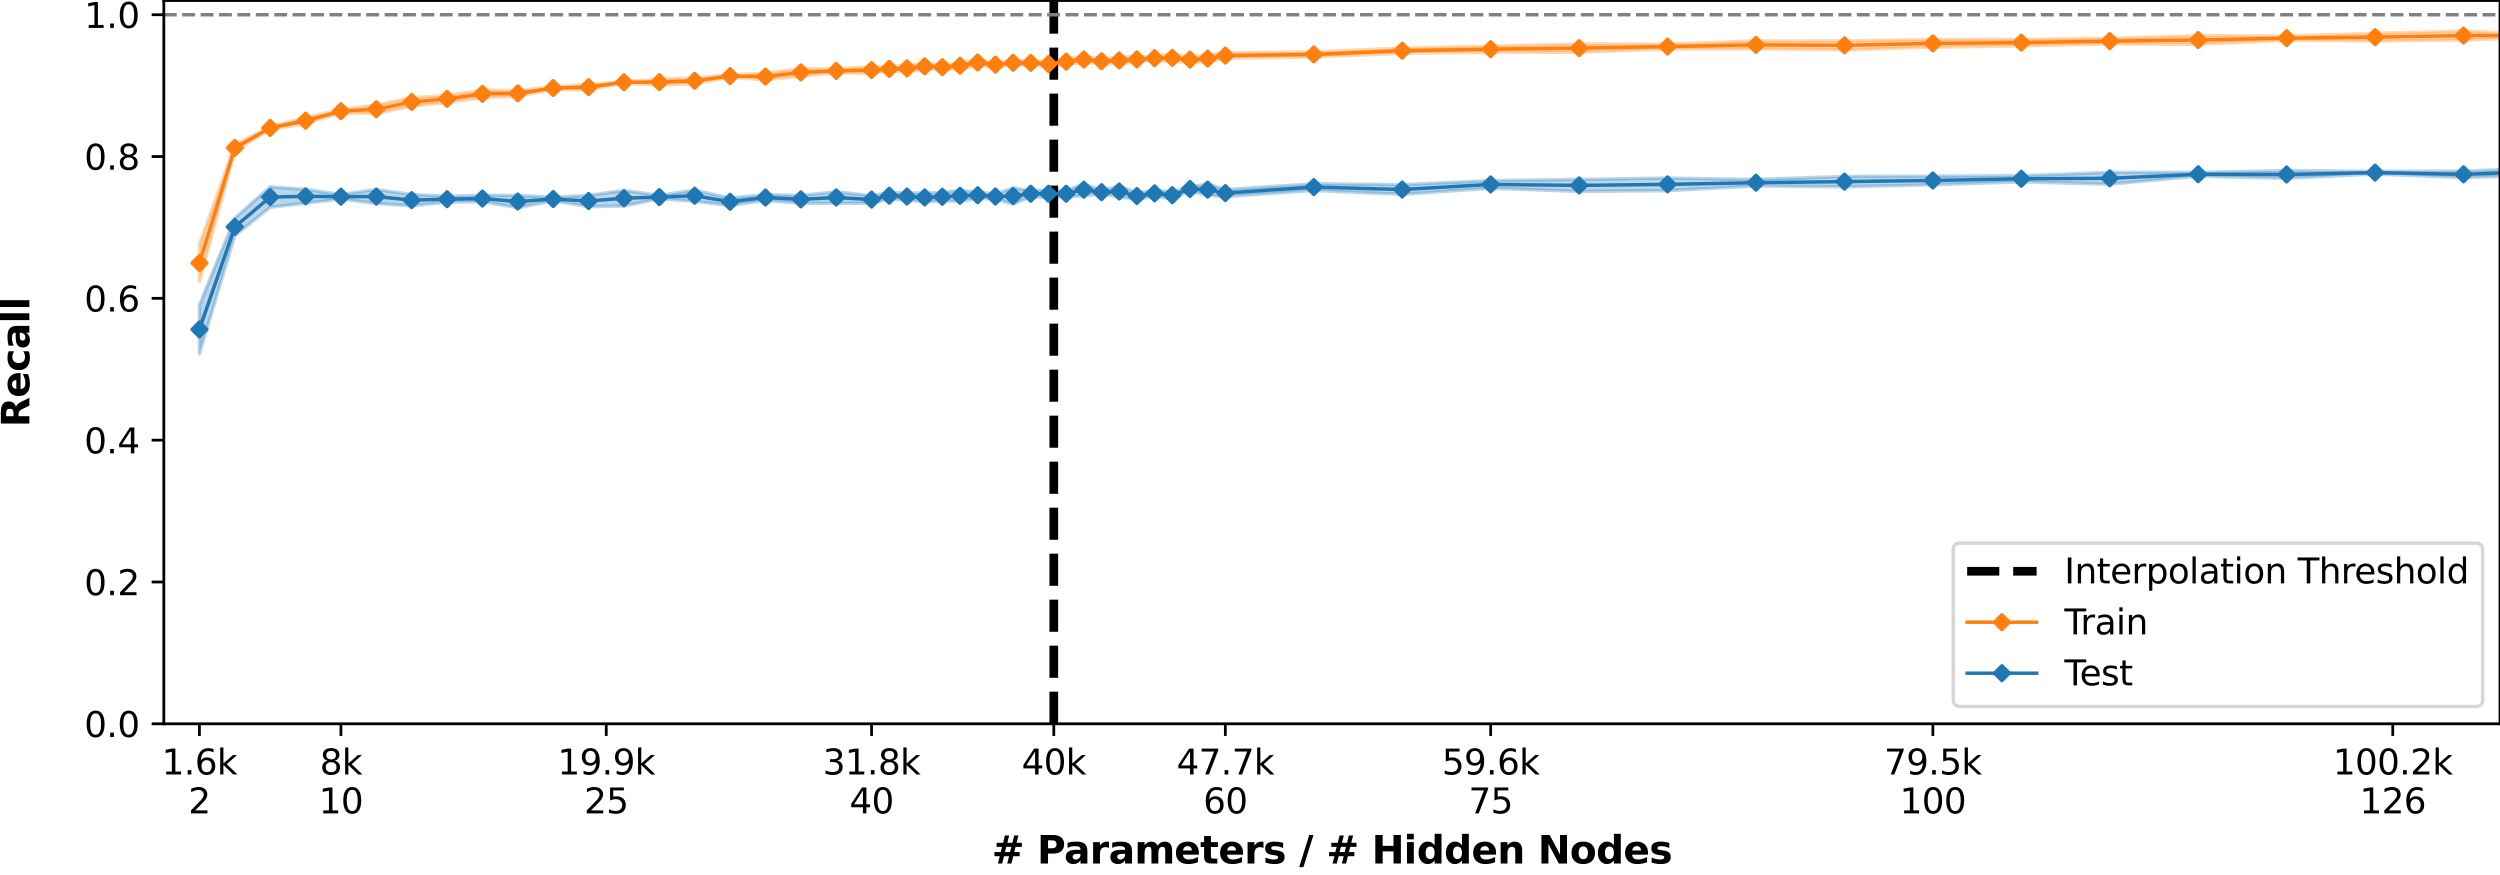 <?xml version="1.0" encoding="utf-8" standalone="no"?>
<!DOCTYPE svg PUBLIC "-//W3C//DTD SVG 1.1//EN"
  "http://www.w3.org/Graphics/SVG/1.1/DTD/svg11.dtd">
<svg xmlns:xlink="http://www.w3.org/1999/xlink" width="720pt" height="252pt" viewBox="0 0 720 252" xmlns="http://www.w3.org/2000/svg" version="1.1">
 <defs>
  <style type="text/css">*{stroke-linejoin: round; stroke-linecap: butt}</style>
 </defs>
 <g id="figure_1">
  <g id="patch_1">
   <path d="M 0 252 
L 720 252 
L 720 0 
L 0 0 
z
" style="fill: #ffffff"/>
  </g>
  <g id="axes_1">
   <g id="patch_2">
    <path d="M 47.18 208.456 
L 720 208.456 
L 720 0.155 
L 47.18 0.155 
z
" style="fill: #ffffff"/>
   </g>
   <g id="PolyCollection_1">
    <path d="M 57.432 70.396 
L 57.432 81.125 
L 67.621 43.484 
L 77.809 37.255 
L 87.998 35.638 
L 98.186 32.485 
L 108.375 32.725 
L 118.563 30.565 
L 128.751 29.521 
L 138.94 28.104 
L 149.128 27.701 
L 159.317 25.769 
L 169.505 25.895 
L 179.694 23.892 
L 189.882 24.485 
L 200.07 24.098 
L 210.259 22.289 
L 220.447 22.985 
L 230.636 21.993 
L 240.824 20.942 
L 251.012 21.244 
L 256.107 20.351 
L 261.201 20.697 
L 266.295 19.9 
L 271.389 20.059 
L 276.483 19.748 
L 281.578 19 
L 286.672 18.981 
L 291.766 18.69 
L 296.86 18.769 
L 301.955 19.138 
L 307.049 18.549 
L 312.143 18.082 
L 317.237 18.214 
L 322.331 18.513 
L 327.426 17.865 
L 332.52 17.268 
L 337.614 17.962 
L 342.708 17.777 
L 347.802 17.929 
L 352.897 16.777 
L 378.368 16.407 
L 403.839 15.368 
L 429.31 15.038 
L 454.781 15.06 
L 480.252 14.12 
L 505.723 14.052 
L 531.194 14.357 
L 556.665 13.582 
L 582.136 13.221 
L 607.607 12.657 
L 633.078 12.802 
L 658.549 11.602 
L 684.02 11.818 
L 709.491 11.534 
L 734.962 10.686 
L 760.433 11.434 
L 785.904 10.155 
L 811.375 10.266 
L 811.375 8.105 
L 811.375 8.105 
L 785.904 9.178 
L 760.433 9.794 
L 734.962 9.94 
L 709.491 8.959 
L 684.02 9.577 
L 658.549 10.385 
L 633.078 10.255 
L 607.607 11.007 
L 582.136 11.334 
L 556.665 11.412 
L 531.194 11.778 
L 505.723 11.782 
L 480.252 12.707 
L 454.781 12.662 
L 429.31 13.283 
L 403.839 13.827 
L 378.368 14.943 
L 352.897 15.232 
L 347.802 15.806 
L 342.708 16.569 
L 337.614 15.388 
L 332.52 16.235 
L 327.426 16.344 
L 322.331 16.298 
L 317.237 17.044 
L 312.143 16.199 
L 307.049 16.969 
L 301.955 17.724 
L 296.86 17.451 
L 291.766 17.481 
L 286.672 18.269 
L 281.578 16.983 
L 276.483 18.12 
L 271.389 18.659 
L 266.295 18.331 
L 261.201 18.7 
L 256.107 19.315 
L 251.012 19.128 
L 240.824 19.892 
L 230.636 19.719 
L 220.447 21.109 
L 210.259 21.543 
L 200.07 22.452 
L 189.882 22.801 
L 179.694 23.474 
L 169.505 24.312 
L 159.317 24.961 
L 149.128 26.069 
L 138.94 25.96 
L 128.751 27.454 
L 118.563 28.166 
L 108.375 30.202 
L 98.186 31.555 
L 87.998 33.855 
L 77.809 36.43 
L 67.621 41.701 
L 57.432 70.396 
z
" clip-path="url(#p2df8c925de)" style="fill: #ff7f0e; fill-opacity: 0.3; stroke: #ff7f0e; stroke-opacity: 0.3"/>
   </g>
   <g id="PolyCollection_2">
    <path d="M 57.432 87.847 
L 57.432 101.894 
L 67.621 67.861 
L 77.809 59.704 
L 87.998 58.528 
L 98.186 57.278 
L 108.375 58.622 
L 118.563 59.277 
L 128.751 58.224 
L 138.94 58.095 
L 149.128 59.804 
L 159.317 57.841 
L 169.505 59.517 
L 179.694 59.338 
L 189.882 57.252 
L 200.07 57.969 
L 210.259 59.185 
L 220.447 57.734 
L 230.636 58.535 
L 240.824 58.534 
L 251.012 58.57 
L 256.107 57.38 
L 261.201 57.633 
L 266.295 58.121 
L 271.389 57.906 
L 276.483 57.949 
L 281.578 57.17 
L 286.672 57.305 
L 291.766 58.782 
L 296.86 56.693 
L 301.955 56.91 
L 307.049 56.659 
L 312.143 56.363 
L 317.237 55.895 
L 322.331 56.728 
L 327.426 57.435 
L 332.52 56.5 
L 337.614 57.245 
L 342.708 54.994 
L 347.802 56.292 
L 352.897 56.625 
L 378.368 54.85 
L 403.839 55.978 
L 429.31 54.219 
L 454.781 55.124 
L 480.252 54.918 
L 505.723 53.557 
L 531.194 53.801 
L 556.665 53.231 
L 582.136 52.369 
L 607.607 53.059 
L 633.078 50.743 
L 658.549 51.368 
L 684.02 50.113 
L 709.491 51.167 
L 734.962 50.242 
L 760.433 49.803 
L 785.904 51.784 
L 811.375 50.011 
L 811.375 48.126 
L 811.375 48.126 
L 785.904 48.916 
L 760.433 48.197 
L 734.962 48.259 
L 709.491 49.276 
L 684.02 49.322 
L 658.549 49.123 
L 633.078 49.634 
L 607.607 49.64 
L 582.136 50.614 
L 556.665 50.719 
L 531.194 50.814 
L 505.723 51.668 
L 480.252 51.287 
L 454.781 51.668 
L 429.31 52.009 
L 403.839 53.191 
L 378.368 52.913 
L 352.897 54.601 
L 347.802 52.939 
L 342.708 53.861 
L 337.614 55.177 
L 332.52 54.869 
L 327.426 55.474 
L 322.331 53.589 
L 317.237 54.809 
L 312.143 52.91 
L 307.049 54.942 
L 301.955 54.688 
L 296.86 54.897 
L 291.766 54.13 
L 286.672 55.896 
L 281.578 55.267 
L 276.483 54.826 
L 271.389 55.429 
L 266.295 55.568 
L 261.201 55.579 
L 256.107 55.357 
L 251.012 56.392 
L 240.824 55.21 
L 230.636 56.303 
L 220.447 56.037 
L 210.259 57.044 
L 200.07 54.759 
L 189.882 56.265 
L 179.694 54.843 
L 169.505 56.267 
L 159.317 56.806 
L 149.128 56.28 
L 138.94 56.274 
L 128.751 56.509 
L 118.563 55.993 
L 108.375 54.597 
L 98.186 56.01 
L 87.998 54.548 
L 77.809 53.808 
L 67.621 62.804 
L 57.432 87.847 
z
" clip-path="url(#p2df8c925de)" style="fill: #1f77b4; fill-opacity: 0.3; stroke: #1f77b4; stroke-opacity: 0.3"/>
   </g>
   <g id="matplotlib.axis_1">
    <g id="xtick_1">
     <g id="line2d_1">
      <defs>
       <path id="md319a04bce" d="M 0 0 
L 0 3.5 
" style="stroke: #000000; stroke-width: 0.8"/>
      </defs>
      <g>
       <use xlink:href="#md319a04bce" x="57.432" y="208.456" style="stroke: #000000; stroke-width: 0.8"/>
      </g>
     </g>
     <g id="text_1">
      <!-- 1.6k -->
      <g transform="translate(46.586 223.054)scale(0.1 -0.1)">
       <defs>
        <path id="DejaVuSans-31" d="M 794 531 
L 1825 531 
L 1825 4091 
L 703 3866 
L 703 4441 
L 1819 4666 
L 2450 4666 
L 2450 531 
L 3481 531 
L 3481 0 
L 794 0 
L 794 531 
z
" transform="scale(0.016)"/>
        <path id="DejaVuSans-2e" d="M 684 794 
L 1344 794 
L 1344 0 
L 684 0 
L 684 794 
z
" transform="scale(0.016)"/>
        <path id="DejaVuSans-36" d="M 2113 2584 
Q 1688 2584 1439 2293 
Q 1191 2003 1191 1497 
Q 1191 994 1439 701 
Q 1688 409 2113 409 
Q 2538 409 2786 701 
Q 3034 994 3034 1497 
Q 3034 2003 2786 2293 
Q 2538 2584 2113 2584 
z
M 3366 4563 
L 3366 3988 
Q 3128 4100 2886 4159 
Q 2644 4219 2406 4219 
Q 1781 4219 1451 3797 
Q 1122 3375 1075 2522 
Q 1259 2794 1537 2939 
Q 1816 3084 2150 3084 
Q 2853 3084 3261 2657 
Q 3669 2231 3669 1497 
Q 3669 778 3244 343 
Q 2819 -91 2113 -91 
Q 1303 -91 875 529 
Q 447 1150 447 2328 
Q 447 3434 972 4092 
Q 1497 4750 2381 4750 
Q 2619 4750 2861 4703 
Q 3103 4656 3366 4563 
z
" transform="scale(0.016)"/>
        <path id="DejaVuSans-6b" d="M 581 4863 
L 1159 4863 
L 1159 1991 
L 2875 3500 
L 3609 3500 
L 1753 1863 
L 3688 0 
L 2938 0 
L 1159 1709 
L 1159 0 
L 581 0 
L 581 4863 
z
" transform="scale(0.016)"/>
       </defs>
       <use xlink:href="#DejaVuSans-31"/>
       <use xlink:href="#DejaVuSans-2e" x="63.623"/>
       <use xlink:href="#DejaVuSans-36" x="95.41"/>
       <use xlink:href="#DejaVuSans-6b" x="159.033"/>
      </g>
      <!-- 2 -->
      <g transform="translate(54.251 234.252)scale(0.1 -0.1)">
       <defs>
        <path id="DejaVuSans-32" d="M 1228 531 
L 3431 531 
L 3431 0 
L 469 0 
L 469 531 
Q 828 903 1448 1529 
Q 2069 2156 2228 2338 
Q 2531 2678 2651 2914 
Q 2772 3150 2772 3378 
Q 2772 3750 2511 3984 
Q 2250 4219 1831 4219 
Q 1534 4219 1204 4116 
Q 875 4013 500 3803 
L 500 4441 
Q 881 4594 1212 4672 
Q 1544 4750 1819 4750 
Q 2544 4750 2975 4387 
Q 3406 4025 3406 3419 
Q 3406 3131 3298 2873 
Q 3191 2616 2906 2266 
Q 2828 2175 2409 1742 
Q 1991 1309 1228 531 
z
" transform="scale(0.016)"/>
       </defs>
       <use xlink:href="#DejaVuSans-32"/>
      </g>
     </g>
    </g>
    <g id="xtick_2">
     <g id="line2d_2">
      <g>
       <use xlink:href="#md319a04bce" x="98.186" y="208.456" style="stroke: #000000; stroke-width: 0.8"/>
      </g>
     </g>
     <g id="text_2">
      <!-- 8k -->
      <g transform="translate(92.11 223.054)scale(0.1 -0.1)">
       <defs>
        <path id="DejaVuSans-38" d="M 2034 2216 
Q 1584 2216 1326 1975 
Q 1069 1734 1069 1313 
Q 1069 891 1326 650 
Q 1584 409 2034 409 
Q 2484 409 2743 651 
Q 3003 894 3003 1313 
Q 3003 1734 2745 1975 
Q 2488 2216 2034 2216 
z
M 1403 2484 
Q 997 2584 770 2862 
Q 544 3141 544 3541 
Q 544 4100 942 4425 
Q 1341 4750 2034 4750 
Q 2731 4750 3128 4425 
Q 3525 4100 3525 3541 
Q 3525 3141 3298 2862 
Q 3072 2584 2669 2484 
Q 3125 2378 3379 2068 
Q 3634 1759 3634 1313 
Q 3634 634 3220 271 
Q 2806 -91 2034 -91 
Q 1263 -91 848 271 
Q 434 634 434 1313 
Q 434 1759 690 2068 
Q 947 2378 1403 2484 
z
M 1172 3481 
Q 1172 3119 1398 2916 
Q 1625 2713 2034 2713 
Q 2441 2713 2670 2916 
Q 2900 3119 2900 3481 
Q 2900 3844 2670 4047 
Q 2441 4250 2034 4250 
Q 1625 4250 1398 4047 
Q 1172 3844 1172 3481 
z
" transform="scale(0.016)"/>
       </defs>
       <use xlink:href="#DejaVuSans-38"/>
       <use xlink:href="#DejaVuSans-6b" x="63.623"/>
      </g>
      <!-- 10 -->
      <g transform="translate(91.824 234.252)scale(0.1 -0.1)">
       <defs>
        <path id="DejaVuSans-30" d="M 2034 4250 
Q 1547 4250 1301 3770 
Q 1056 3291 1056 2328 
Q 1056 1369 1301 889 
Q 1547 409 2034 409 
Q 2525 409 2770 889 
Q 3016 1369 3016 2328 
Q 3016 3291 2770 3770 
Q 2525 4250 2034 4250 
z
M 2034 4750 
Q 2819 4750 3233 4129 
Q 3647 3509 3647 2328 
Q 3647 1150 3233 529 
Q 2819 -91 2034 -91 
Q 1250 -91 836 529 
Q 422 1150 422 2328 
Q 422 3509 836 4129 
Q 1250 4750 2034 4750 
z
" transform="scale(0.016)"/>
       </defs>
       <use xlink:href="#DejaVuSans-31"/>
       <use xlink:href="#DejaVuSans-30" x="63.623"/>
      </g>
     </g>
    </g>
    <g id="xtick_3">
     <g id="line2d_3">
      <g>
       <use xlink:href="#md319a04bce" x="174.599" y="208.456" style="stroke: #000000; stroke-width: 0.8"/>
      </g>
     </g>
     <g id="text_3">
      <!-- 19.9k -->
      <g transform="translate(160.571 223.054)scale(0.1 -0.1)">
       <defs>
        <path id="DejaVuSans-39" d="M 703 97 
L 703 672 
Q 941 559 1184 500 
Q 1428 441 1663 441 
Q 2288 441 2617 861 
Q 2947 1281 2994 2138 
Q 2813 1869 2534 1725 
Q 2256 1581 1919 1581 
Q 1219 1581 811 2004 
Q 403 2428 403 3163 
Q 403 3881 828 4315 
Q 1253 4750 1959 4750 
Q 2769 4750 3195 4129 
Q 3622 3509 3622 2328 
Q 3622 1225 3098 567 
Q 2575 -91 1691 -91 
Q 1453 -91 1209 -44 
Q 966 3 703 97 
z
M 1959 2075 
Q 2384 2075 2632 2365 
Q 2881 2656 2881 3163 
Q 2881 3666 2632 3958 
Q 2384 4250 1959 4250 
Q 1534 4250 1286 3958 
Q 1038 3666 1038 3163 
Q 1038 2656 1286 2365 
Q 1534 2075 1959 2075 
z
" transform="scale(0.016)"/>
       </defs>
       <use xlink:href="#DejaVuSans-31"/>
       <use xlink:href="#DejaVuSans-39" x="63.623"/>
       <use xlink:href="#DejaVuSans-2e" x="127.246"/>
       <use xlink:href="#DejaVuSans-39" x="159.033"/>
       <use xlink:href="#DejaVuSans-6b" x="222.656"/>
      </g>
      <!-- 25 -->
      <g transform="translate(168.237 234.252)scale(0.1 -0.1)">
       <defs>
        <path id="DejaVuSans-35" d="M 691 4666 
L 3169 4666 
L 3169 4134 
L 1269 4134 
L 1269 2991 
Q 1406 3038 1543 3061 
Q 1681 3084 1819 3084 
Q 2600 3084 3056 2656 
Q 3513 2228 3513 1497 
Q 3513 744 3044 326 
Q 2575 -91 1722 -91 
Q 1428 -91 1123 -41 
Q 819 9 494 109 
L 494 744 
Q 775 591 1075 516 
Q 1375 441 1709 441 
Q 2250 441 2565 725 
Q 2881 1009 2881 1497 
Q 2881 1984 2565 2268 
Q 2250 2553 1709 2553 
Q 1456 2553 1204 2497 
Q 953 2441 691 2322 
L 691 4666 
z
" transform="scale(0.016)"/>
       </defs>
       <use xlink:href="#DejaVuSans-32"/>
       <use xlink:href="#DejaVuSans-35" x="63.623"/>
      </g>
     </g>
    </g>
    <g id="xtick_4">
     <g id="line2d_4">
      <g>
       <use xlink:href="#md319a04bce" x="251.012" y="208.456" style="stroke: #000000; stroke-width: 0.8"/>
      </g>
     </g>
     <g id="text_4">
      <!-- 31.8k -->
      <g transform="translate(236.984 223.054)scale(0.1 -0.1)">
       <defs>
        <path id="DejaVuSans-33" d="M 2597 2516 
Q 3050 2419 3304 2112 
Q 3559 1806 3559 1356 
Q 3559 666 3084 287 
Q 2609 -91 1734 -91 
Q 1441 -91 1130 -33 
Q 819 25 488 141 
L 488 750 
Q 750 597 1062 519 
Q 1375 441 1716 441 
Q 2309 441 2620 675 
Q 2931 909 2931 1356 
Q 2931 1769 2642 2001 
Q 2353 2234 1838 2234 
L 1294 2234 
L 1294 2753 
L 1863 2753 
Q 2328 2753 2575 2939 
Q 2822 3125 2822 3475 
Q 2822 3834 2567 4026 
Q 2313 4219 1838 4219 
Q 1578 4219 1281 4162 
Q 984 4106 628 3988 
L 628 4550 
Q 988 4650 1302 4700 
Q 1616 4750 1894 4750 
Q 2613 4750 3031 4423 
Q 3450 4097 3450 3541 
Q 3450 3153 3228 2886 
Q 3006 2619 2597 2516 
z
" transform="scale(0.016)"/>
       </defs>
       <use xlink:href="#DejaVuSans-33"/>
       <use xlink:href="#DejaVuSans-31" x="63.623"/>
       <use xlink:href="#DejaVuSans-2e" x="127.246"/>
       <use xlink:href="#DejaVuSans-38" x="159.033"/>
       <use xlink:href="#DejaVuSans-6b" x="222.656"/>
      </g>
      <!-- 40 -->
      <g transform="translate(244.65 234.252)scale(0.1 -0.1)">
       <defs>
        <path id="DejaVuSans-34" d="M 2419 4116 
L 825 1625 
L 2419 1625 
L 2419 4116 
z
M 2253 4666 
L 3047 4666 
L 3047 1625 
L 3713 1625 
L 3713 1100 
L 3047 1100 
L 3047 0 
L 2419 0 
L 2419 1100 
L 313 1100 
L 313 1709 
L 2253 4666 
z
" transform="scale(0.016)"/>
       </defs>
       <use xlink:href="#DejaVuSans-34"/>
       <use xlink:href="#DejaVuSans-30" x="63.623"/>
      </g>
     </g>
    </g>
    <g id="xtick_5">
     <g id="line2d_5">
      <g>
       <use xlink:href="#md319a04bce" x="352.897" y="208.456" style="stroke: #000000; stroke-width: 0.8"/>
      </g>
     </g>
     <g id="text_5">
      <!-- 47.7k -->
      <g transform="translate(338.868 223.054)scale(0.1 -0.1)">
       <defs>
        <path id="DejaVuSans-37" d="M 525 4666 
L 3525 4666 
L 3525 4397 
L 1831 0 
L 1172 0 
L 2766 4134 
L 525 4134 
L 525 4666 
z
" transform="scale(0.016)"/>
       </defs>
       <use xlink:href="#DejaVuSans-34"/>
       <use xlink:href="#DejaVuSans-37" x="63.623"/>
       <use xlink:href="#DejaVuSans-2e" x="127.246"/>
       <use xlink:href="#DejaVuSans-37" x="159.033"/>
       <use xlink:href="#DejaVuSans-6b" x="222.656"/>
      </g>
      <!-- 60 -->
      <g transform="translate(346.534 234.252)scale(0.1 -0.1)">
       <use xlink:href="#DejaVuSans-36"/>
       <use xlink:href="#DejaVuSans-30" x="63.623"/>
      </g>
     </g>
    </g>
    <g id="xtick_6">
     <g id="line2d_6">
      <g>
       <use xlink:href="#md319a04bce" x="429.31" y="208.456" style="stroke: #000000; stroke-width: 0.8"/>
      </g>
     </g>
     <g id="text_6">
      <!-- 59.6k -->
      <g transform="translate(415.282 223.054)scale(0.1 -0.1)">
       <use xlink:href="#DejaVuSans-35"/>
       <use xlink:href="#DejaVuSans-39" x="63.623"/>
       <use xlink:href="#DejaVuSans-2e" x="127.246"/>
       <use xlink:href="#DejaVuSans-36" x="159.033"/>
       <use xlink:href="#DejaVuSans-6b" x="222.656"/>
      </g>
      <!-- 75 -->
      <g transform="translate(422.947 234.252)scale(0.1 -0.1)">
       <use xlink:href="#DejaVuSans-37"/>
       <use xlink:href="#DejaVuSans-35" x="63.623"/>
      </g>
     </g>
    </g>
    <g id="xtick_7">
     <g id="line2d_7">
      <g>
       <use xlink:href="#md319a04bce" x="556.665" y="208.456" style="stroke: #000000; stroke-width: 0.8"/>
      </g>
     </g>
     <g id="text_7">
      <!-- 79.5k -->
      <g transform="translate(542.637 223.054)scale(0.1 -0.1)">
       <use xlink:href="#DejaVuSans-37"/>
       <use xlink:href="#DejaVuSans-39" x="63.623"/>
       <use xlink:href="#DejaVuSans-2e" x="127.246"/>
       <use xlink:href="#DejaVuSans-35" x="159.033"/>
       <use xlink:href="#DejaVuSans-6b" x="222.656"/>
      </g>
      <!-- 100 -->
      <g transform="translate(547.121 234.252)scale(0.1 -0.1)">
       <use xlink:href="#DejaVuSans-31"/>
       <use xlink:href="#DejaVuSans-30" x="63.623"/>
       <use xlink:href="#DejaVuSans-30" x="127.246"/>
      </g>
     </g>
    </g>
    <g id="xtick_8">
     <g id="line2d_8">
      <g>
       <use xlink:href="#md319a04bce" x="689.114" y="208.456" style="stroke: #000000; stroke-width: 0.8"/>
      </g>
     </g>
     <g id="text_8">
      <!-- 100.2k -->
      <g transform="translate(671.905 223.054)scale(0.1 -0.1)">
       <use xlink:href="#DejaVuSans-31"/>
       <use xlink:href="#DejaVuSans-30" x="63.623"/>
       <use xlink:href="#DejaVuSans-30" x="127.246"/>
       <use xlink:href="#DejaVuSans-2e" x="190.869"/>
       <use xlink:href="#DejaVuSans-32" x="222.656"/>
       <use xlink:href="#DejaVuSans-6b" x="286.279"/>
      </g>
      <!-- 126 -->
      <g transform="translate(679.571 234.252)scale(0.1 -0.1)">
       <use xlink:href="#DejaVuSans-31"/>
       <use xlink:href="#DejaVuSans-32" x="63.623"/>
       <use xlink:href="#DejaVuSans-36" x="127.246"/>
      </g>
     </g>
    </g>
    <g id="xtick_9">
     <g id="line2d_9">
      <g>
       <use xlink:href="#md319a04bce" x="303.492" y="208.456" style="stroke: #000000; stroke-width: 0.8"/>
      </g>
     </g>
     <g id="text_9">
      <!-- 40k -->
      <g transform="translate(294.235 223.054)scale(0.1 -0.1)">
       <use xlink:href="#DejaVuSans-34"/>
       <use xlink:href="#DejaVuSans-30" x="63.623"/>
       <use xlink:href="#DejaVuSans-6b" x="127.246"/>
      </g>
     </g>
    </g>
    <g id="text_10">
     <!-- # Parameters / # Hidden Nodes -->
     <g transform="translate(285.631 248.69)scale(0.11 -0.11)">
      <defs>
       <path id="DejaVuSans-Bold-23" d="M 2847 4594 
L 2547 3391 
L 3372 3391 
L 3675 4594 
L 4366 4594 
L 4063 3391 
L 4928 3391 
L 4928 2725 
L 3897 2725 
L 3681 1869 
L 4569 1869 
L 4569 1197 
L 3519 1197 
L 3219 0 
L 2528 0 
L 2828 1197 
L 2003 1197 
L 1703 0 
L 1006 0 
L 1306 1197 
L 434 1197 
L 434 1869 
L 1459 1869 
L 1678 2725 
L 794 2725 
L 794 3391 
L 1850 3391 
L 2150 4594 
L 2847 4594 
z
M 3200 2725 
L 2375 2725 
L 2156 1869 
L 2981 1869 
L 3200 2725 
z
" transform="scale(0.016)"/>
       <path id="DejaVuSans-Bold-20" transform="scale(0.016)"/>
       <path id="DejaVuSans-Bold-50" d="M 588 4666 
L 2584 4666 
Q 3475 4666 3951 4270 
Q 4428 3875 4428 3144 
Q 4428 2409 3951 2014 
Q 3475 1619 2584 1619 
L 1791 1619 
L 1791 0 
L 588 0 
L 588 4666 
z
M 1791 3794 
L 1791 2491 
L 2456 2491 
Q 2806 2491 2997 2661 
Q 3188 2831 3188 3144 
Q 3188 3456 2997 3625 
Q 2806 3794 2456 3794 
L 1791 3794 
z
" transform="scale(0.016)"/>
       <path id="DejaVuSans-Bold-61" d="M 2106 1575 
Q 1756 1575 1579 1456 
Q 1403 1338 1403 1106 
Q 1403 894 1545 773 
Q 1688 653 1941 653 
Q 2256 653 2472 879 
Q 2688 1106 2688 1447 
L 2688 1575 
L 2106 1575 
z
M 3816 1997 
L 3816 0 
L 2688 0 
L 2688 519 
Q 2463 200 2181 54 
Q 1900 -91 1497 -91 
Q 953 -91 614 226 
Q 275 544 275 1050 
Q 275 1666 698 1953 
Q 1122 2241 2028 2241 
L 2688 2241 
L 2688 2328 
Q 2688 2594 2478 2717 
Q 2269 2841 1825 2841 
Q 1466 2841 1156 2769 
Q 847 2697 581 2553 
L 581 3406 
Q 941 3494 1303 3539 
Q 1666 3584 2028 3584 
Q 2975 3584 3395 3211 
Q 3816 2838 3816 1997 
z
" transform="scale(0.016)"/>
       <path id="DejaVuSans-Bold-72" d="M 3138 2547 
Q 2991 2616 2845 2648 
Q 2700 2681 2553 2681 
Q 2122 2681 1889 2404 
Q 1656 2128 1656 1613 
L 1656 0 
L 538 0 
L 538 3500 
L 1656 3500 
L 1656 2925 
Q 1872 3269 2151 3426 
Q 2431 3584 2822 3584 
Q 2878 3584 2943 3579 
Q 3009 3575 3134 3559 
L 3138 2547 
z
" transform="scale(0.016)"/>
       <path id="DejaVuSans-Bold-6d" d="M 3781 2919 
Q 3994 3244 4286 3414 
Q 4578 3584 4928 3584 
Q 5531 3584 5847 3212 
Q 6163 2841 6163 2131 
L 6163 0 
L 5038 0 
L 5038 1825 
Q 5041 1866 5042 1909 
Q 5044 1953 5044 2034 
Q 5044 2406 4934 2573 
Q 4825 2741 4581 2741 
Q 4263 2741 4089 2478 
Q 3916 2216 3909 1719 
L 3909 0 
L 2784 0 
L 2784 1825 
Q 2784 2406 2684 2573 
Q 2584 2741 2328 2741 
Q 2006 2741 1831 2477 
Q 1656 2213 1656 1722 
L 1656 0 
L 531 0 
L 531 3500 
L 1656 3500 
L 1656 2988 
Q 1863 3284 2130 3434 
Q 2397 3584 2719 3584 
Q 3081 3584 3359 3409 
Q 3638 3234 3781 2919 
z
" transform="scale(0.016)"/>
       <path id="DejaVuSans-Bold-65" d="M 4031 1759 
L 4031 1441 
L 1416 1441 
Q 1456 1047 1700 850 
Q 1944 653 2381 653 
Q 2734 653 3104 758 
Q 3475 863 3866 1075 
L 3866 213 
Q 3469 63 3072 -14 
Q 2675 -91 2278 -91 
Q 1328 -91 801 392 
Q 275 875 275 1747 
Q 275 2603 792 3093 
Q 1309 3584 2216 3584 
Q 3041 3584 3536 3087 
Q 4031 2591 4031 1759 
z
M 2881 2131 
Q 2881 2450 2695 2645 
Q 2509 2841 2209 2841 
Q 1884 2841 1681 2658 
Q 1478 2475 1428 2131 
L 2881 2131 
z
" transform="scale(0.016)"/>
       <path id="DejaVuSans-Bold-74" d="M 1759 4494 
L 1759 3500 
L 2913 3500 
L 2913 2700 
L 1759 2700 
L 1759 1216 
Q 1759 972 1856 886 
Q 1953 800 2241 800 
L 2816 800 
L 2816 0 
L 1856 0 
Q 1194 0 917 276 
Q 641 553 641 1216 
L 641 2700 
L 84 2700 
L 84 3500 
L 641 3500 
L 641 4494 
L 1759 4494 
z
" transform="scale(0.016)"/>
       <path id="DejaVuSans-Bold-73" d="M 3272 3391 
L 3272 2541 
Q 2913 2691 2578 2766 
Q 2244 2841 1947 2841 
Q 1628 2841 1473 2761 
Q 1319 2681 1319 2516 
Q 1319 2381 1436 2309 
Q 1553 2238 1856 2203 
L 2053 2175 
Q 2913 2066 3209 1816 
Q 3506 1566 3506 1031 
Q 3506 472 3093 190 
Q 2681 -91 1863 -91 
Q 1516 -91 1145 -36 
Q 775 19 384 128 
L 384 978 
Q 719 816 1070 734 
Q 1422 653 1784 653 
Q 2113 653 2278 743 
Q 2444 834 2444 1013 
Q 2444 1163 2330 1236 
Q 2216 1309 1875 1350 
L 1678 1375 
Q 931 1469 631 1722 
Q 331 1975 331 2491 
Q 331 3047 712 3315 
Q 1094 3584 1881 3584 
Q 2191 3584 2531 3537 
Q 2872 3491 3272 3391 
z
" transform="scale(0.016)"/>
       <path id="DejaVuSans-Bold-2f" d="M 1644 4666 
L 2338 4666 
L 691 -594 
L 0 -594 
L 1644 4666 
z
" transform="scale(0.016)"/>
       <path id="DejaVuSans-Bold-48" d="M 588 4666 
L 1791 4666 
L 1791 2888 
L 3566 2888 
L 3566 4666 
L 4769 4666 
L 4769 0 
L 3566 0 
L 3566 1978 
L 1791 1978 
L 1791 0 
L 588 0 
L 588 4666 
z
" transform="scale(0.016)"/>
       <path id="DejaVuSans-Bold-69" d="M 538 3500 
L 1656 3500 
L 1656 0 
L 538 0 
L 538 3500 
z
M 538 4863 
L 1656 4863 
L 1656 3950 
L 538 3950 
L 538 4863 
z
" transform="scale(0.016)"/>
       <path id="DejaVuSans-Bold-64" d="M 2919 2988 
L 2919 4863 
L 4044 4863 
L 4044 0 
L 2919 0 
L 2919 506 
Q 2688 197 2409 53 
Q 2131 -91 1766 -91 
Q 1119 -91 703 423 
Q 288 938 288 1747 
Q 288 2556 703 3070 
Q 1119 3584 1766 3584 
Q 2128 3584 2408 3439 
Q 2688 3294 2919 2988 
z
M 2181 722 
Q 2541 722 2730 984 
Q 2919 1247 2919 1747 
Q 2919 2247 2730 2509 
Q 2541 2772 2181 2772 
Q 1825 2772 1636 2509 
Q 1447 2247 1447 1747 
Q 1447 1247 1636 984 
Q 1825 722 2181 722 
z
" transform="scale(0.016)"/>
       <path id="DejaVuSans-Bold-6e" d="M 4056 2131 
L 4056 0 
L 2931 0 
L 2931 347 
L 2931 1631 
Q 2931 2084 2911 2256 
Q 2891 2428 2841 2509 
Q 2775 2619 2662 2680 
Q 2550 2741 2406 2741 
Q 2056 2741 1856 2470 
Q 1656 2200 1656 1722 
L 1656 0 
L 538 0 
L 538 3500 
L 1656 3500 
L 1656 2988 
Q 1909 3294 2193 3439 
Q 2478 3584 2822 3584 
Q 3428 3584 3742 3212 
Q 4056 2841 4056 2131 
z
" transform="scale(0.016)"/>
       <path id="DejaVuSans-Bold-4e" d="M 588 4666 
L 1931 4666 
L 3628 1466 
L 3628 4666 
L 4769 4666 
L 4769 0 
L 3425 0 
L 1728 3200 
L 1728 0 
L 588 0 
L 588 4666 
z
" transform="scale(0.016)"/>
       <path id="DejaVuSans-Bold-6f" d="M 2203 2784 
Q 1831 2784 1636 2517 
Q 1441 2250 1441 1747 
Q 1441 1244 1636 976 
Q 1831 709 2203 709 
Q 2569 709 2762 976 
Q 2956 1244 2956 1747 
Q 2956 2250 2762 2517 
Q 2569 2784 2203 2784 
z
M 2203 3584 
Q 3106 3584 3614 3096 
Q 4122 2609 4122 1747 
Q 4122 884 3614 396 
Q 3106 -91 2203 -91 
Q 1297 -91 786 396 
Q 275 884 275 1747 
Q 275 2609 786 3096 
Q 1297 3584 2203 3584 
z
" transform="scale(0.016)"/>
      </defs>
      <use xlink:href="#DejaVuSans-Bold-23"/>
      <use xlink:href="#DejaVuSans-Bold-20" x="83.789"/>
      <use xlink:href="#DejaVuSans-Bold-50" x="118.604"/>
      <use xlink:href="#DejaVuSans-Bold-61" x="189.27"/>
      <use xlink:href="#DejaVuSans-Bold-72" x="256.75"/>
      <use xlink:href="#DejaVuSans-Bold-61" x="306.066"/>
      <use xlink:href="#DejaVuSans-Bold-6d" x="373.547"/>
      <use xlink:href="#DejaVuSans-Bold-65" x="477.746"/>
      <use xlink:href="#DejaVuSans-Bold-74" x="545.568"/>
      <use xlink:href="#DejaVuSans-Bold-65" x="593.371"/>
      <use xlink:href="#DejaVuSans-Bold-72" x="661.193"/>
      <use xlink:href="#DejaVuSans-Bold-73" x="710.51"/>
      <use xlink:href="#DejaVuSans-Bold-20" x="770.031"/>
      <use xlink:href="#DejaVuSans-Bold-2f" x="804.846"/>
      <use xlink:href="#DejaVuSans-Bold-20" x="841.369"/>
      <use xlink:href="#DejaVuSans-Bold-23" x="876.184"/>
      <use xlink:href="#DejaVuSans-Bold-20" x="959.973"/>
      <use xlink:href="#DejaVuSans-Bold-48" x="994.787"/>
      <use xlink:href="#DejaVuSans-Bold-69" x="1078.479"/>
      <use xlink:href="#DejaVuSans-Bold-64" x="1112.756"/>
      <use xlink:href="#DejaVuSans-Bold-64" x="1184.338"/>
      <use xlink:href="#DejaVuSans-Bold-65" x="1255.92"/>
      <use xlink:href="#DejaVuSans-Bold-6e" x="1323.742"/>
      <use xlink:href="#DejaVuSans-Bold-20" x="1394.934"/>
      <use xlink:href="#DejaVuSans-Bold-4e" x="1429.748"/>
      <use xlink:href="#DejaVuSans-Bold-6f" x="1513.439"/>
      <use xlink:href="#DejaVuSans-Bold-64" x="1582.141"/>
      <use xlink:href="#DejaVuSans-Bold-65" x="1653.723"/>
      <use xlink:href="#DejaVuSans-Bold-73" x="1721.545"/>
     </g>
    </g>
   </g>
   <g id="matplotlib.axis_2">
    <g id="ytick_1">
     <g id="line2d_10">
      <defs>
       <path id="m08c06bb6d0" d="M 0 0 
L -3.5 0 
" style="stroke: #000000; stroke-width: 0.8"/>
      </defs>
      <g>
       <use xlink:href="#m08c06bb6d0" x="47.18" y="208.456" style="stroke: #000000; stroke-width: 0.8"/>
      </g>
     </g>
     <g id="text_11">
      <!--    0.0 -->
      <g transform="translate(14.742 212.255)scale(0.1 -0.1)">
       <defs>
        <path id="DejaVuSans-20" transform="scale(0.016)"/>
       </defs>
       <use xlink:href="#DejaVuSans-20"/>
       <use xlink:href="#DejaVuSans-20" x="31.787"/>
       <use xlink:href="#DejaVuSans-20" x="63.574"/>
       <use xlink:href="#DejaVuSans-30" x="95.361"/>
       <use xlink:href="#DejaVuSans-2e" x="158.984"/>
       <use xlink:href="#DejaVuSans-30" x="190.771"/>
      </g>
     </g>
    </g>
    <g id="ytick_2">
     <g id="line2d_11">
      <g>
       <use xlink:href="#m08c06bb6d0" x="47.18" y="167.613" style="stroke: #000000; stroke-width: 0.8"/>
      </g>
     </g>
     <g id="text_12">
      <!--    0.2 -->
      <g transform="translate(14.742 171.412)scale(0.1 -0.1)">
       <use xlink:href="#DejaVuSans-20"/>
       <use xlink:href="#DejaVuSans-20" x="31.787"/>
       <use xlink:href="#DejaVuSans-20" x="63.574"/>
       <use xlink:href="#DejaVuSans-30" x="95.361"/>
       <use xlink:href="#DejaVuSans-2e" x="158.984"/>
       <use xlink:href="#DejaVuSans-32" x="190.771"/>
      </g>
     </g>
    </g>
    <g id="ytick_3">
     <g id="line2d_12">
      <g>
       <use xlink:href="#m08c06bb6d0" x="47.18" y="126.769" style="stroke: #000000; stroke-width: 0.8"/>
      </g>
     </g>
     <g id="text_13">
      <!--    0.4 -->
      <g transform="translate(14.742 130.569)scale(0.1 -0.1)">
       <use xlink:href="#DejaVuSans-20"/>
       <use xlink:href="#DejaVuSans-20" x="31.787"/>
       <use xlink:href="#DejaVuSans-20" x="63.574"/>
       <use xlink:href="#DejaVuSans-30" x="95.361"/>
       <use xlink:href="#DejaVuSans-2e" x="158.984"/>
       <use xlink:href="#DejaVuSans-34" x="190.771"/>
      </g>
     </g>
    </g>
    <g id="ytick_4">
     <g id="line2d_13">
      <g>
       <use xlink:href="#m08c06bb6d0" x="47.18" y="85.926" style="stroke: #000000; stroke-width: 0.8"/>
      </g>
     </g>
     <g id="text_14">
      <!--    0.6 -->
      <g transform="translate(14.742 89.725)scale(0.1 -0.1)">
       <use xlink:href="#DejaVuSans-20"/>
       <use xlink:href="#DejaVuSans-20" x="31.787"/>
       <use xlink:href="#DejaVuSans-20" x="63.574"/>
       <use xlink:href="#DejaVuSans-30" x="95.361"/>
       <use xlink:href="#DejaVuSans-2e" x="158.984"/>
       <use xlink:href="#DejaVuSans-36" x="190.771"/>
      </g>
     </g>
    </g>
    <g id="ytick_5">
     <g id="line2d_14">
      <g>
       <use xlink:href="#m08c06bb6d0" x="47.18" y="45.083" style="stroke: #000000; stroke-width: 0.8"/>
      </g>
     </g>
     <g id="text_15">
      <!--    0.8 -->
      <g transform="translate(14.742 48.882)scale(0.1 -0.1)">
       <use xlink:href="#DejaVuSans-20"/>
       <use xlink:href="#DejaVuSans-20" x="31.787"/>
       <use xlink:href="#DejaVuSans-20" x="63.574"/>
       <use xlink:href="#DejaVuSans-30" x="95.361"/>
       <use xlink:href="#DejaVuSans-2e" x="158.984"/>
       <use xlink:href="#DejaVuSans-38" x="190.771"/>
      </g>
     </g>
    </g>
    <g id="ytick_6">
     <g id="line2d_15">
      <g>
       <use xlink:href="#m08c06bb6d0" x="47.18" y="4.24" style="stroke: #000000; stroke-width: 0.8"/>
      </g>
     </g>
     <g id="text_16">
      <!--    1.0 -->
      <g transform="translate(14.742 8.039)scale(0.1 -0.1)">
       <use xlink:href="#DejaVuSans-20"/>
       <use xlink:href="#DejaVuSans-20" x="31.787"/>
       <use xlink:href="#DejaVuSans-20" x="63.574"/>
       <use xlink:href="#DejaVuSans-31" x="95.361"/>
       <use xlink:href="#DejaVuSans-2e" x="158.984"/>
       <use xlink:href="#DejaVuSans-30" x="190.771"/>
      </g>
     </g>
    </g>
    <g id="text_17">
     <!-- Recall -->
     <g transform="translate(8.455 123.014)rotate(-90)scale(0.11 -0.11)">
      <defs>
       <path id="DejaVuSans-Bold-52" d="M 2297 2597 
Q 2675 2597 2839 2737 
Q 3003 2878 3003 3200 
Q 3003 3519 2839 3656 
Q 2675 3794 2297 3794 
L 1791 3794 
L 1791 2597 
L 2297 2597 
z
M 1791 1766 
L 1791 0 
L 588 0 
L 588 4666 
L 2425 4666 
Q 3347 4666 3776 4356 
Q 4206 4047 4206 3378 
Q 4206 2916 3982 2619 
Q 3759 2322 3309 2181 
Q 3556 2125 3751 1926 
Q 3947 1728 4147 1325 
L 4800 0 
L 3519 0 
L 2950 1159 
Q 2778 1509 2601 1637 
Q 2425 1766 2131 1766 
L 1791 1766 
z
" transform="scale(0.016)"/>
       <path id="DejaVuSans-Bold-63" d="M 3366 3391 
L 3366 2478 
Q 3138 2634 2908 2709 
Q 2678 2784 2431 2784 
Q 1963 2784 1702 2511 
Q 1441 2238 1441 1747 
Q 1441 1256 1702 982 
Q 1963 709 2431 709 
Q 2694 709 2930 787 
Q 3166 866 3366 1019 
L 3366 103 
Q 3103 6 2833 -42 
Q 2563 -91 2291 -91 
Q 1344 -91 809 395 
Q 275 881 275 1747 
Q 275 2613 809 3098 
Q 1344 3584 2291 3584 
Q 2566 3584 2833 3536 
Q 3100 3488 3366 3391 
z
" transform="scale(0.016)"/>
       <path id="DejaVuSans-Bold-6c" d="M 538 4863 
L 1656 4863 
L 1656 0 
L 538 0 
L 538 4863 
z
" transform="scale(0.016)"/>
      </defs>
      <use xlink:href="#DejaVuSans-Bold-52"/>
      <use xlink:href="#DejaVuSans-Bold-65" x="77.002"/>
      <use xlink:href="#DejaVuSans-Bold-63" x="144.824"/>
      <use xlink:href="#DejaVuSans-Bold-61" x="204.102"/>
      <use xlink:href="#DejaVuSans-Bold-6c" x="271.582"/>
      <use xlink:href="#DejaVuSans-Bold-6c" x="305.859"/>
     </g>
    </g>
   </g>
   <g id="line2d_16">
    <path d="M 303.492 208.456 
L 303.492 0.155 
" clip-path="url(#p2df8c925de)" style="fill: none; stroke-dasharray: 9.25,4; stroke-dashoffset: 0; stroke: #000000; stroke-width: 2.5"/>
   </g>
   <g id="line2d_17">
    <path d="M 47.18 4.24 
L 720 4.24 
" clip-path="url(#p2df8c925de)" style="fill: none; stroke-dasharray: 3.7,1.6; stroke-dashoffset: 0; stroke: #808080"/>
   </g>
   <g id="line2d_18">
    <path d="M 57.432 75.76 
L 67.621 42.593 
L 77.809 36.842 
L 87.998 34.746 
L 98.186 32.02 
L 108.375 31.463 
L 118.563 29.365 
L 128.751 28.488 
L 138.94 27.032 
L 149.128 26.885 
L 159.317 25.365 
L 169.505 25.103 
L 179.694 23.683 
L 189.882 23.643 
L 200.07 23.275 
L 210.259 21.916 
L 220.447 22.047 
L 230.636 20.856 
L 240.824 20.417 
L 251.012 20.186 
L 256.107 19.833 
L 261.201 19.699 
L 266.295 19.116 
L 271.389 19.359 
L 276.483 18.934 
L 281.578 17.992 
L 286.672 18.625 
L 291.766 18.085 
L 296.86 18.11 
L 301.955 18.431 
L 307.049 17.759 
L 312.143 17.141 
L 317.237 17.629 
L 322.331 17.406 
L 327.426 17.104 
L 332.52 16.751 
L 337.614 16.675 
L 342.708 17.173 
L 347.802 16.868 
L 352.897 16.004 
L 378.368 15.675 
L 403.839 14.597 
L 429.31 14.161 
L 454.781 13.861 
L 480.252 13.413 
L 505.723 12.917 
L 531.194 13.068 
L 556.665 12.497 
L 582.136 12.278 
L 607.607 11.832 
L 633.078 11.529 
L 658.549 10.994 
L 684.02 10.698 
L 709.491 10.246 
L 721 10.276 
" clip-path="url(#p2df8c925de)" style="fill: none; stroke: #ff7f0e; stroke-linecap: square"/>
    <defs>
     <path id="m1595667bdc" d="M 0 2.121 
L 2.121 0 
L 0 -2.121 
L -2.121 0 
z
" style="stroke: #ff7f0e; stroke-linejoin: miter"/>
    </defs>
    <g clip-path="url(#p2df8c925de)">
     <use xlink:href="#m1595667bdc" x="57.432" y="75.76" style="fill: #ff7f0e; stroke: #ff7f0e; stroke-linejoin: miter"/>
     <use xlink:href="#m1595667bdc" x="67.621" y="42.593" style="fill: #ff7f0e; stroke: #ff7f0e; stroke-linejoin: miter"/>
     <use xlink:href="#m1595667bdc" x="77.809" y="36.842" style="fill: #ff7f0e; stroke: #ff7f0e; stroke-linejoin: miter"/>
     <use xlink:href="#m1595667bdc" x="87.998" y="34.746" style="fill: #ff7f0e; stroke: #ff7f0e; stroke-linejoin: miter"/>
     <use xlink:href="#m1595667bdc" x="98.186" y="32.02" style="fill: #ff7f0e; stroke: #ff7f0e; stroke-linejoin: miter"/>
     <use xlink:href="#m1595667bdc" x="108.375" y="31.463" style="fill: #ff7f0e; stroke: #ff7f0e; stroke-linejoin: miter"/>
     <use xlink:href="#m1595667bdc" x="118.563" y="29.365" style="fill: #ff7f0e; stroke: #ff7f0e; stroke-linejoin: miter"/>
     <use xlink:href="#m1595667bdc" x="128.751" y="28.488" style="fill: #ff7f0e; stroke: #ff7f0e; stroke-linejoin: miter"/>
     <use xlink:href="#m1595667bdc" x="138.94" y="27.032" style="fill: #ff7f0e; stroke: #ff7f0e; stroke-linejoin: miter"/>
     <use xlink:href="#m1595667bdc" x="149.128" y="26.885" style="fill: #ff7f0e; stroke: #ff7f0e; stroke-linejoin: miter"/>
     <use xlink:href="#m1595667bdc" x="159.317" y="25.365" style="fill: #ff7f0e; stroke: #ff7f0e; stroke-linejoin: miter"/>
     <use xlink:href="#m1595667bdc" x="169.505" y="25.103" style="fill: #ff7f0e; stroke: #ff7f0e; stroke-linejoin: miter"/>
     <use xlink:href="#m1595667bdc" x="179.694" y="23.683" style="fill: #ff7f0e; stroke: #ff7f0e; stroke-linejoin: miter"/>
     <use xlink:href="#m1595667bdc" x="189.882" y="23.643" style="fill: #ff7f0e; stroke: #ff7f0e; stroke-linejoin: miter"/>
     <use xlink:href="#m1595667bdc" x="200.07" y="23.275" style="fill: #ff7f0e; stroke: #ff7f0e; stroke-linejoin: miter"/>
     <use xlink:href="#m1595667bdc" x="210.259" y="21.916" style="fill: #ff7f0e; stroke: #ff7f0e; stroke-linejoin: miter"/>
     <use xlink:href="#m1595667bdc" x="220.447" y="22.047" style="fill: #ff7f0e; stroke: #ff7f0e; stroke-linejoin: miter"/>
     <use xlink:href="#m1595667bdc" x="230.636" y="20.856" style="fill: #ff7f0e; stroke: #ff7f0e; stroke-linejoin: miter"/>
     <use xlink:href="#m1595667bdc" x="240.824" y="20.417" style="fill: #ff7f0e; stroke: #ff7f0e; stroke-linejoin: miter"/>
     <use xlink:href="#m1595667bdc" x="251.012" y="20.186" style="fill: #ff7f0e; stroke: #ff7f0e; stroke-linejoin: miter"/>
     <use xlink:href="#m1595667bdc" x="256.107" y="19.833" style="fill: #ff7f0e; stroke: #ff7f0e; stroke-linejoin: miter"/>
     <use xlink:href="#m1595667bdc" x="261.201" y="19.699" style="fill: #ff7f0e; stroke: #ff7f0e; stroke-linejoin: miter"/>
     <use xlink:href="#m1595667bdc" x="266.295" y="19.116" style="fill: #ff7f0e; stroke: #ff7f0e; stroke-linejoin: miter"/>
     <use xlink:href="#m1595667bdc" x="271.389" y="19.359" style="fill: #ff7f0e; stroke: #ff7f0e; stroke-linejoin: miter"/>
     <use xlink:href="#m1595667bdc" x="276.483" y="18.934" style="fill: #ff7f0e; stroke: #ff7f0e; stroke-linejoin: miter"/>
     <use xlink:href="#m1595667bdc" x="281.578" y="17.992" style="fill: #ff7f0e; stroke: #ff7f0e; stroke-linejoin: miter"/>
     <use xlink:href="#m1595667bdc" x="286.672" y="18.625" style="fill: #ff7f0e; stroke: #ff7f0e; stroke-linejoin: miter"/>
     <use xlink:href="#m1595667bdc" x="291.766" y="18.085" style="fill: #ff7f0e; stroke: #ff7f0e; stroke-linejoin: miter"/>
     <use xlink:href="#m1595667bdc" x="296.86" y="18.11" style="fill: #ff7f0e; stroke: #ff7f0e; stroke-linejoin: miter"/>
     <use xlink:href="#m1595667bdc" x="301.955" y="18.431" style="fill: #ff7f0e; stroke: #ff7f0e; stroke-linejoin: miter"/>
     <use xlink:href="#m1595667bdc" x="307.049" y="17.759" style="fill: #ff7f0e; stroke: #ff7f0e; stroke-linejoin: miter"/>
     <use xlink:href="#m1595667bdc" x="312.143" y="17.141" style="fill: #ff7f0e; stroke: #ff7f0e; stroke-linejoin: miter"/>
     <use xlink:href="#m1595667bdc" x="317.237" y="17.629" style="fill: #ff7f0e; stroke: #ff7f0e; stroke-linejoin: miter"/>
     <use xlink:href="#m1595667bdc" x="322.331" y="17.406" style="fill: #ff7f0e; stroke: #ff7f0e; stroke-linejoin: miter"/>
     <use xlink:href="#m1595667bdc" x="327.426" y="17.104" style="fill: #ff7f0e; stroke: #ff7f0e; stroke-linejoin: miter"/>
     <use xlink:href="#m1595667bdc" x="332.52" y="16.751" style="fill: #ff7f0e; stroke: #ff7f0e; stroke-linejoin: miter"/>
     <use xlink:href="#m1595667bdc" x="337.614" y="16.675" style="fill: #ff7f0e; stroke: #ff7f0e; stroke-linejoin: miter"/>
     <use xlink:href="#m1595667bdc" x="342.708" y="17.173" style="fill: #ff7f0e; stroke: #ff7f0e; stroke-linejoin: miter"/>
     <use xlink:href="#m1595667bdc" x="347.802" y="16.868" style="fill: #ff7f0e; stroke: #ff7f0e; stroke-linejoin: miter"/>
     <use xlink:href="#m1595667bdc" x="352.897" y="16.004" style="fill: #ff7f0e; stroke: #ff7f0e; stroke-linejoin: miter"/>
     <use xlink:href="#m1595667bdc" x="378.368" y="15.675" style="fill: #ff7f0e; stroke: #ff7f0e; stroke-linejoin: miter"/>
     <use xlink:href="#m1595667bdc" x="403.839" y="14.597" style="fill: #ff7f0e; stroke: #ff7f0e; stroke-linejoin: miter"/>
     <use xlink:href="#m1595667bdc" x="429.31" y="14.161" style="fill: #ff7f0e; stroke: #ff7f0e; stroke-linejoin: miter"/>
     <use xlink:href="#m1595667bdc" x="454.781" y="13.861" style="fill: #ff7f0e; stroke: #ff7f0e; stroke-linejoin: miter"/>
     <use xlink:href="#m1595667bdc" x="480.252" y="13.413" style="fill: #ff7f0e; stroke: #ff7f0e; stroke-linejoin: miter"/>
     <use xlink:href="#m1595667bdc" x="505.723" y="12.917" style="fill: #ff7f0e; stroke: #ff7f0e; stroke-linejoin: miter"/>
     <use xlink:href="#m1595667bdc" x="531.194" y="13.068" style="fill: #ff7f0e; stroke: #ff7f0e; stroke-linejoin: miter"/>
     <use xlink:href="#m1595667bdc" x="556.665" y="12.497" style="fill: #ff7f0e; stroke: #ff7f0e; stroke-linejoin: miter"/>
     <use xlink:href="#m1595667bdc" x="582.136" y="12.278" style="fill: #ff7f0e; stroke: #ff7f0e; stroke-linejoin: miter"/>
     <use xlink:href="#m1595667bdc" x="607.607" y="11.832" style="fill: #ff7f0e; stroke: #ff7f0e; stroke-linejoin: miter"/>
     <use xlink:href="#m1595667bdc" x="633.078" y="11.529" style="fill: #ff7f0e; stroke: #ff7f0e; stroke-linejoin: miter"/>
     <use xlink:href="#m1595667bdc" x="658.549" y="10.994" style="fill: #ff7f0e; stroke: #ff7f0e; stroke-linejoin: miter"/>
     <use xlink:href="#m1595667bdc" x="684.02" y="10.698" style="fill: #ff7f0e; stroke: #ff7f0e; stroke-linejoin: miter"/>
     <use xlink:href="#m1595667bdc" x="709.491" y="10.246" style="fill: #ff7f0e; stroke: #ff7f0e; stroke-linejoin: miter"/>
     <use xlink:href="#m1595667bdc" x="734.962" y="10.313" style="fill: #ff7f0e; stroke: #ff7f0e; stroke-linejoin: miter"/>
     <use xlink:href="#m1595667bdc" x="760.433" y="10.614" style="fill: #ff7f0e; stroke: #ff7f0e; stroke-linejoin: miter"/>
     <use xlink:href="#m1595667bdc" x="785.904" y="9.666" style="fill: #ff7f0e; stroke: #ff7f0e; stroke-linejoin: miter"/>
     <use xlink:href="#m1595667bdc" x="811.375" y="9.186" style="fill: #ff7f0e; stroke: #ff7f0e; stroke-linejoin: miter"/>
    </g>
   </g>
   <g id="line2d_19">
    <path d="M 57.432 94.87 
L 67.621 65.333 
L 77.809 56.756 
L 87.998 56.538 
L 98.186 56.644 
L 108.375 56.61 
L 118.563 57.635 
L 128.751 57.367 
L 138.94 57.184 
L 149.128 58.042 
L 159.317 57.323 
L 169.505 57.892 
L 179.694 57.09 
L 189.882 56.758 
L 200.07 56.364 
L 210.259 58.115 
L 220.447 56.886 
L 230.636 57.419 
L 240.824 56.872 
L 251.012 57.481 
L 256.107 56.368 
L 261.201 56.606 
L 266.295 56.844 
L 271.389 56.668 
L 276.483 56.387 
L 281.578 56.219 
L 286.672 56.601 
L 291.766 56.456 
L 296.86 55.795 
L 301.955 55.799 
L 307.049 55.801 
L 312.143 54.636 
L 317.237 55.352 
L 322.331 55.159 
L 327.426 56.454 
L 332.52 55.684 
L 337.614 56.211 
L 342.708 54.427 
L 347.802 54.615 
L 352.897 55.613 
L 378.368 53.882 
L 403.839 54.584 
L 429.31 53.114 
L 454.781 53.396 
L 480.252 53.103 
L 505.723 52.613 
L 531.194 52.307 
L 556.665 51.975 
L 582.136 51.492 
L 607.607 51.35 
L 633.078 50.188 
L 658.549 50.245 
L 684.02 49.717 
L 709.491 50.222 
L 721 49.783 
" clip-path="url(#p2df8c925de)" style="fill: none; stroke: #1f77b4; stroke-linecap: square"/>
    <defs>
     <path id="m3993330824" d="M 0 2.121 
L 2.121 0 
L 0 -2.121 
L -2.121 0 
z
" style="stroke: #1f77b4; stroke-linejoin: miter"/>
    </defs>
    <g clip-path="url(#p2df8c925de)">
     <use xlink:href="#m3993330824" x="57.432" y="94.87" style="fill: #1f77b4; stroke: #1f77b4; stroke-linejoin: miter"/>
     <use xlink:href="#m3993330824" x="67.621" y="65.333" style="fill: #1f77b4; stroke: #1f77b4; stroke-linejoin: miter"/>
     <use xlink:href="#m3993330824" x="77.809" y="56.756" style="fill: #1f77b4; stroke: #1f77b4; stroke-linejoin: miter"/>
     <use xlink:href="#m3993330824" x="87.998" y="56.538" style="fill: #1f77b4; stroke: #1f77b4; stroke-linejoin: miter"/>
     <use xlink:href="#m3993330824" x="98.186" y="56.644" style="fill: #1f77b4; stroke: #1f77b4; stroke-linejoin: miter"/>
     <use xlink:href="#m3993330824" x="108.375" y="56.61" style="fill: #1f77b4; stroke: #1f77b4; stroke-linejoin: miter"/>
     <use xlink:href="#m3993330824" x="118.563" y="57.635" style="fill: #1f77b4; stroke: #1f77b4; stroke-linejoin: miter"/>
     <use xlink:href="#m3993330824" x="128.751" y="57.367" style="fill: #1f77b4; stroke: #1f77b4; stroke-linejoin: miter"/>
     <use xlink:href="#m3993330824" x="138.94" y="57.184" style="fill: #1f77b4; stroke: #1f77b4; stroke-linejoin: miter"/>
     <use xlink:href="#m3993330824" x="149.128" y="58.042" style="fill: #1f77b4; stroke: #1f77b4; stroke-linejoin: miter"/>
     <use xlink:href="#m3993330824" x="159.317" y="57.323" style="fill: #1f77b4; stroke: #1f77b4; stroke-linejoin: miter"/>
     <use xlink:href="#m3993330824" x="169.505" y="57.892" style="fill: #1f77b4; stroke: #1f77b4; stroke-linejoin: miter"/>
     <use xlink:href="#m3993330824" x="179.694" y="57.09" style="fill: #1f77b4; stroke: #1f77b4; stroke-linejoin: miter"/>
     <use xlink:href="#m3993330824" x="189.882" y="56.758" style="fill: #1f77b4; stroke: #1f77b4; stroke-linejoin: miter"/>
     <use xlink:href="#m3993330824" x="200.07" y="56.364" style="fill: #1f77b4; stroke: #1f77b4; stroke-linejoin: miter"/>
     <use xlink:href="#m3993330824" x="210.259" y="58.115" style="fill: #1f77b4; stroke: #1f77b4; stroke-linejoin: miter"/>
     <use xlink:href="#m3993330824" x="220.447" y="56.886" style="fill: #1f77b4; stroke: #1f77b4; stroke-linejoin: miter"/>
     <use xlink:href="#m3993330824" x="230.636" y="57.419" style="fill: #1f77b4; stroke: #1f77b4; stroke-linejoin: miter"/>
     <use xlink:href="#m3993330824" x="240.824" y="56.872" style="fill: #1f77b4; stroke: #1f77b4; stroke-linejoin: miter"/>
     <use xlink:href="#m3993330824" x="251.012" y="57.481" style="fill: #1f77b4; stroke: #1f77b4; stroke-linejoin: miter"/>
     <use xlink:href="#m3993330824" x="256.107" y="56.368" style="fill: #1f77b4; stroke: #1f77b4; stroke-linejoin: miter"/>
     <use xlink:href="#m3993330824" x="261.201" y="56.606" style="fill: #1f77b4; stroke: #1f77b4; stroke-linejoin: miter"/>
     <use xlink:href="#m3993330824" x="266.295" y="56.844" style="fill: #1f77b4; stroke: #1f77b4; stroke-linejoin: miter"/>
     <use xlink:href="#m3993330824" x="271.389" y="56.668" style="fill: #1f77b4; stroke: #1f77b4; stroke-linejoin: miter"/>
     <use xlink:href="#m3993330824" x="276.483" y="56.387" style="fill: #1f77b4; stroke: #1f77b4; stroke-linejoin: miter"/>
     <use xlink:href="#m3993330824" x="281.578" y="56.219" style="fill: #1f77b4; stroke: #1f77b4; stroke-linejoin: miter"/>
     <use xlink:href="#m3993330824" x="286.672" y="56.601" style="fill: #1f77b4; stroke: #1f77b4; stroke-linejoin: miter"/>
     <use xlink:href="#m3993330824" x="291.766" y="56.456" style="fill: #1f77b4; stroke: #1f77b4; stroke-linejoin: miter"/>
     <use xlink:href="#m3993330824" x="296.86" y="55.795" style="fill: #1f77b4; stroke: #1f77b4; stroke-linejoin: miter"/>
     <use xlink:href="#m3993330824" x="301.955" y="55.799" style="fill: #1f77b4; stroke: #1f77b4; stroke-linejoin: miter"/>
     <use xlink:href="#m3993330824" x="307.049" y="55.801" style="fill: #1f77b4; stroke: #1f77b4; stroke-linejoin: miter"/>
     <use xlink:href="#m3993330824" x="312.143" y="54.636" style="fill: #1f77b4; stroke: #1f77b4; stroke-linejoin: miter"/>
     <use xlink:href="#m3993330824" x="317.237" y="55.352" style="fill: #1f77b4; stroke: #1f77b4; stroke-linejoin: miter"/>
     <use xlink:href="#m3993330824" x="322.331" y="55.159" style="fill: #1f77b4; stroke: #1f77b4; stroke-linejoin: miter"/>
     <use xlink:href="#m3993330824" x="327.426" y="56.454" style="fill: #1f77b4; stroke: #1f77b4; stroke-linejoin: miter"/>
     <use xlink:href="#m3993330824" x="332.52" y="55.684" style="fill: #1f77b4; stroke: #1f77b4; stroke-linejoin: miter"/>
     <use xlink:href="#m3993330824" x="337.614" y="56.211" style="fill: #1f77b4; stroke: #1f77b4; stroke-linejoin: miter"/>
     <use xlink:href="#m3993330824" x="342.708" y="54.427" style="fill: #1f77b4; stroke: #1f77b4; stroke-linejoin: miter"/>
     <use xlink:href="#m3993330824" x="347.802" y="54.615" style="fill: #1f77b4; stroke: #1f77b4; stroke-linejoin: miter"/>
     <use xlink:href="#m3993330824" x="352.897" y="55.613" style="fill: #1f77b4; stroke: #1f77b4; stroke-linejoin: miter"/>
     <use xlink:href="#m3993330824" x="378.368" y="53.882" style="fill: #1f77b4; stroke: #1f77b4; stroke-linejoin: miter"/>
     <use xlink:href="#m3993330824" x="403.839" y="54.584" style="fill: #1f77b4; stroke: #1f77b4; stroke-linejoin: miter"/>
     <use xlink:href="#m3993330824" x="429.31" y="53.114" style="fill: #1f77b4; stroke: #1f77b4; stroke-linejoin: miter"/>
     <use xlink:href="#m3993330824" x="454.781" y="53.396" style="fill: #1f77b4; stroke: #1f77b4; stroke-linejoin: miter"/>
     <use xlink:href="#m3993330824" x="480.252" y="53.103" style="fill: #1f77b4; stroke: #1f77b4; stroke-linejoin: miter"/>
     <use xlink:href="#m3993330824" x="505.723" y="52.613" style="fill: #1f77b4; stroke: #1f77b4; stroke-linejoin: miter"/>
     <use xlink:href="#m3993330824" x="531.194" y="52.307" style="fill: #1f77b4; stroke: #1f77b4; stroke-linejoin: miter"/>
     <use xlink:href="#m3993330824" x="556.665" y="51.975" style="fill: #1f77b4; stroke: #1f77b4; stroke-linejoin: miter"/>
     <use xlink:href="#m3993330824" x="582.136" y="51.492" style="fill: #1f77b4; stroke: #1f77b4; stroke-linejoin: miter"/>
     <use xlink:href="#m3993330824" x="607.607" y="51.35" style="fill: #1f77b4; stroke: #1f77b4; stroke-linejoin: miter"/>
     <use xlink:href="#m3993330824" x="633.078" y="50.188" style="fill: #1f77b4; stroke: #1f77b4; stroke-linejoin: miter"/>
     <use xlink:href="#m3993330824" x="658.549" y="50.245" style="fill: #1f77b4; stroke: #1f77b4; stroke-linejoin: miter"/>
     <use xlink:href="#m3993330824" x="684.02" y="49.717" style="fill: #1f77b4; stroke: #1f77b4; stroke-linejoin: miter"/>
     <use xlink:href="#m3993330824" x="709.491" y="50.222" style="fill: #1f77b4; stroke: #1f77b4; stroke-linejoin: miter"/>
     <use xlink:href="#m3993330824" x="734.962" y="49.251" style="fill: #1f77b4; stroke: #1f77b4; stroke-linejoin: miter"/>
     <use xlink:href="#m3993330824" x="760.433" y="49" style="fill: #1f77b4; stroke: #1f77b4; stroke-linejoin: miter"/>
     <use xlink:href="#m3993330824" x="785.904" y="50.35" style="fill: #1f77b4; stroke: #1f77b4; stroke-linejoin: miter"/>
     <use xlink:href="#m3993330824" x="811.375" y="49.068" style="fill: #1f77b4; stroke: #1f77b4; stroke-linejoin: miter"/>
    </g>
   </g>
   <g id="patch_3">
    <path d="M 47.18 208.456 
L 47.18 0.155 
" style="fill: none; stroke: #000000; stroke-width: 0.8; stroke-linejoin: miter; stroke-linecap: square"/>
   </g>
   <g id="patch_4">
    <path d="M 720 208.456 
L 720 0.155 
" style="fill: none; stroke: #000000; stroke-width: 0.8; stroke-linejoin: miter; stroke-linecap: square"/>
   </g>
   <g id="patch_5">
    <path d="M 47.18 208.456 
L 720 208.456 
" style="fill: none; stroke: #000000; stroke-width: 0.8; stroke-linejoin: miter; stroke-linecap: square"/>
   </g>
   <g id="patch_6">
    <path d="M 47.18 0.155 
L 720 0.155 
" style="fill: none; stroke: #000000; stroke-width: 0.8; stroke-linejoin: miter; stroke-linecap: square"/>
   </g>
   <g id="legend_1">
    <g id="patch_7">
     <path d="M 564.545 203.456 
L 713 203.456 
Q 715 203.456 715 201.456 
L 715 158.422 
Q 715 156.422 713 156.422 
L 564.545 156.422 
Q 562.545 156.422 562.545 158.422 
L 562.545 201.456 
Q 562.545 203.456 564.545 203.456 
z
" style="fill: #ffffff; opacity: 0.8; stroke: #cccccc; stroke-linejoin: miter"/>
    </g>
    <g id="line2d_20">
     <path d="M 566.545 164.52 
L 576.545 164.52 
L 586.545 164.52 
" style="fill: none; stroke-dasharray: 9.25,4; stroke-dashoffset: 0; stroke: #000000; stroke-width: 2.5"/>
    </g>
    <g id="text_18">
     <!-- Interpolation Threshold -->
     <g transform="translate(594.545 168.02)scale(0.1 -0.1)">
      <defs>
       <path id="DejaVuSans-49" d="M 628 4666 
L 1259 4666 
L 1259 0 
L 628 0 
L 628 4666 
z
" transform="scale(0.016)"/>
       <path id="DejaVuSans-6e" d="M 3513 2113 
L 3513 0 
L 2938 0 
L 2938 2094 
Q 2938 2591 2744 2837 
Q 2550 3084 2163 3084 
Q 1697 3084 1428 2787 
Q 1159 2491 1159 1978 
L 1159 0 
L 581 0 
L 581 3500 
L 1159 3500 
L 1159 2956 
Q 1366 3272 1645 3428 
Q 1925 3584 2291 3584 
Q 2894 3584 3203 3211 
Q 3513 2838 3513 2113 
z
" transform="scale(0.016)"/>
       <path id="DejaVuSans-74" d="M 1172 4494 
L 1172 3500 
L 2356 3500 
L 2356 3053 
L 1172 3053 
L 1172 1153 
Q 1172 725 1289 603 
Q 1406 481 1766 481 
L 2356 481 
L 2356 0 
L 1766 0 
Q 1100 0 847 248 
Q 594 497 594 1153 
L 594 3053 
L 172 3053 
L 172 3500 
L 594 3500 
L 594 4494 
L 1172 4494 
z
" transform="scale(0.016)"/>
       <path id="DejaVuSans-65" d="M 3597 1894 
L 3597 1613 
L 953 1613 
Q 991 1019 1311 708 
Q 1631 397 2203 397 
Q 2534 397 2845 478 
Q 3156 559 3463 722 
L 3463 178 
Q 3153 47 2828 -22 
Q 2503 -91 2169 -91 
Q 1331 -91 842 396 
Q 353 884 353 1716 
Q 353 2575 817 3079 
Q 1281 3584 2069 3584 
Q 2775 3584 3186 3129 
Q 3597 2675 3597 1894 
z
M 3022 2063 
Q 3016 2534 2758 2815 
Q 2500 3097 2075 3097 
Q 1594 3097 1305 2825 
Q 1016 2553 972 2059 
L 3022 2063 
z
" transform="scale(0.016)"/>
       <path id="DejaVuSans-72" d="M 2631 2963 
Q 2534 3019 2420 3045 
Q 2306 3072 2169 3072 
Q 1681 3072 1420 2755 
Q 1159 2438 1159 1844 
L 1159 0 
L 581 0 
L 581 3500 
L 1159 3500 
L 1159 2956 
Q 1341 3275 1631 3429 
Q 1922 3584 2338 3584 
Q 2397 3584 2469 3576 
Q 2541 3569 2628 3553 
L 2631 2963 
z
" transform="scale(0.016)"/>
       <path id="DejaVuSans-70" d="M 1159 525 
L 1159 -1331 
L 581 -1331 
L 581 3500 
L 1159 3500 
L 1159 2969 
Q 1341 3281 1617 3432 
Q 1894 3584 2278 3584 
Q 2916 3584 3314 3078 
Q 3713 2572 3713 1747 
Q 3713 922 3314 415 
Q 2916 -91 2278 -91 
Q 1894 -91 1617 61 
Q 1341 213 1159 525 
z
M 3116 1747 
Q 3116 2381 2855 2742 
Q 2594 3103 2138 3103 
Q 1681 3103 1420 2742 
Q 1159 2381 1159 1747 
Q 1159 1113 1420 752 
Q 1681 391 2138 391 
Q 2594 391 2855 752 
Q 3116 1113 3116 1747 
z
" transform="scale(0.016)"/>
       <path id="DejaVuSans-6f" d="M 1959 3097 
Q 1497 3097 1228 2736 
Q 959 2375 959 1747 
Q 959 1119 1226 758 
Q 1494 397 1959 397 
Q 2419 397 2687 759 
Q 2956 1122 2956 1747 
Q 2956 2369 2687 2733 
Q 2419 3097 1959 3097 
z
M 1959 3584 
Q 2709 3584 3137 3096 
Q 3566 2609 3566 1747 
Q 3566 888 3137 398 
Q 2709 -91 1959 -91 
Q 1206 -91 779 398 
Q 353 888 353 1747 
Q 353 2609 779 3096 
Q 1206 3584 1959 3584 
z
" transform="scale(0.016)"/>
       <path id="DejaVuSans-6c" d="M 603 4863 
L 1178 4863 
L 1178 0 
L 603 0 
L 603 4863 
z
" transform="scale(0.016)"/>
       <path id="DejaVuSans-61" d="M 2194 1759 
Q 1497 1759 1228 1600 
Q 959 1441 959 1056 
Q 959 750 1161 570 
Q 1363 391 1709 391 
Q 2188 391 2477 730 
Q 2766 1069 2766 1631 
L 2766 1759 
L 2194 1759 
z
M 3341 1997 
L 3341 0 
L 2766 0 
L 2766 531 
Q 2569 213 2275 61 
Q 1981 -91 1556 -91 
Q 1019 -91 701 211 
Q 384 513 384 1019 
Q 384 1609 779 1909 
Q 1175 2209 1959 2209 
L 2766 2209 
L 2766 2266 
Q 2766 2663 2505 2880 
Q 2244 3097 1772 3097 
Q 1472 3097 1187 3025 
Q 903 2953 641 2809 
L 641 3341 
Q 956 3463 1253 3523 
Q 1550 3584 1831 3584 
Q 2591 3584 2966 3190 
Q 3341 2797 3341 1997 
z
" transform="scale(0.016)"/>
       <path id="DejaVuSans-69" d="M 603 3500 
L 1178 3500 
L 1178 0 
L 603 0 
L 603 3500 
z
M 603 4863 
L 1178 4863 
L 1178 4134 
L 603 4134 
L 603 4863 
z
" transform="scale(0.016)"/>
       <path id="DejaVuSans-54" d="M -19 4666 
L 3928 4666 
L 3928 4134 
L 2272 4134 
L 2272 0 
L 1638 0 
L 1638 4134 
L -19 4134 
L -19 4666 
z
" transform="scale(0.016)"/>
       <path id="DejaVuSans-68" d="M 3513 2113 
L 3513 0 
L 2938 0 
L 2938 2094 
Q 2938 2591 2744 2837 
Q 2550 3084 2163 3084 
Q 1697 3084 1428 2787 
Q 1159 2491 1159 1978 
L 1159 0 
L 581 0 
L 581 4863 
L 1159 4863 
L 1159 2956 
Q 1366 3272 1645 3428 
Q 1925 3584 2291 3584 
Q 2894 3584 3203 3211 
Q 3513 2838 3513 2113 
z
" transform="scale(0.016)"/>
       <path id="DejaVuSans-73" d="M 2834 3397 
L 2834 2853 
Q 2591 2978 2328 3040 
Q 2066 3103 1784 3103 
Q 1356 3103 1142 2972 
Q 928 2841 928 2578 
Q 928 2378 1081 2264 
Q 1234 2150 1697 2047 
L 1894 2003 
Q 2506 1872 2764 1633 
Q 3022 1394 3022 966 
Q 3022 478 2636 193 
Q 2250 -91 1575 -91 
Q 1294 -91 989 -36 
Q 684 19 347 128 
L 347 722 
Q 666 556 975 473 
Q 1284 391 1588 391 
Q 1994 391 2212 530 
Q 2431 669 2431 922 
Q 2431 1156 2273 1281 
Q 2116 1406 1581 1522 
L 1381 1569 
Q 847 1681 609 1914 
Q 372 2147 372 2553 
Q 372 3047 722 3315 
Q 1072 3584 1716 3584 
Q 2034 3584 2315 3537 
Q 2597 3491 2834 3397 
z
" transform="scale(0.016)"/>
       <path id="DejaVuSans-64" d="M 2906 2969 
L 2906 4863 
L 3481 4863 
L 3481 0 
L 2906 0 
L 2906 525 
Q 2725 213 2448 61 
Q 2172 -91 1784 -91 
Q 1150 -91 751 415 
Q 353 922 353 1747 
Q 353 2572 751 3078 
Q 1150 3584 1784 3584 
Q 2172 3584 2448 3432 
Q 2725 3281 2906 2969 
z
M 947 1747 
Q 947 1113 1208 752 
Q 1469 391 1925 391 
Q 2381 391 2643 752 
Q 2906 1113 2906 1747 
Q 2906 2381 2643 2742 
Q 2381 3103 1925 3103 
Q 1469 3103 1208 2742 
Q 947 2381 947 1747 
z
" transform="scale(0.016)"/>
      </defs>
      <use xlink:href="#DejaVuSans-49"/>
      <use xlink:href="#DejaVuSans-6e" x="29.492"/>
      <use xlink:href="#DejaVuSans-74" x="92.871"/>
      <use xlink:href="#DejaVuSans-65" x="132.08"/>
      <use xlink:href="#DejaVuSans-72" x="193.604"/>
      <use xlink:href="#DejaVuSans-70" x="234.717"/>
      <use xlink:href="#DejaVuSans-6f" x="298.193"/>
      <use xlink:href="#DejaVuSans-6c" x="359.375"/>
      <use xlink:href="#DejaVuSans-61" x="387.158"/>
      <use xlink:href="#DejaVuSans-74" x="448.438"/>
      <use xlink:href="#DejaVuSans-69" x="487.646"/>
      <use xlink:href="#DejaVuSans-6f" x="515.43"/>
      <use xlink:href="#DejaVuSans-6e" x="576.611"/>
      <use xlink:href="#DejaVuSans-20" x="639.99"/>
      <use xlink:href="#DejaVuSans-54" x="671.777"/>
      <use xlink:href="#DejaVuSans-68" x="732.861"/>
      <use xlink:href="#DejaVuSans-72" x="796.24"/>
      <use xlink:href="#DejaVuSans-65" x="835.104"/>
      <use xlink:href="#DejaVuSans-73" x="896.627"/>
      <use xlink:href="#DejaVuSans-68" x="948.727"/>
      <use xlink:href="#DejaVuSans-6f" x="1012.105"/>
      <use xlink:href="#DejaVuSans-6c" x="1073.287"/>
      <use xlink:href="#DejaVuSans-64" x="1101.07"/>
     </g>
    </g>
    <g id="line2d_21">
     <path d="M 566.545 179.198 
L 576.545 179.198 
L 586.545 179.198 
" style="fill: none; stroke: #ff7f0e; stroke-linecap: square"/>
     <g>
      <use xlink:href="#m1595667bdc" x="576.545" y="179.198" style="fill: #ff7f0e; stroke: #ff7f0e; stroke-linejoin: miter"/>
     </g>
    </g>
    <g id="text_19">
     <!-- Train -->
     <g transform="translate(594.545 182.698)scale(0.1 -0.1)">
      <use xlink:href="#DejaVuSans-54"/>
      <use xlink:href="#DejaVuSans-72" x="46.334"/>
      <use xlink:href="#DejaVuSans-61" x="87.447"/>
      <use xlink:href="#DejaVuSans-69" x="148.727"/>
      <use xlink:href="#DejaVuSans-6e" x="176.51"/>
     </g>
    </g>
    <g id="line2d_22">
     <path d="M 566.545 193.876 
L 576.545 193.876 
L 586.545 193.876 
" style="fill: none; stroke: #1f77b4; stroke-linecap: square"/>
     <g>
      <use xlink:href="#m3993330824" x="576.545" y="193.876" style="fill: #1f77b4; stroke: #1f77b4; stroke-linejoin: miter"/>
     </g>
    </g>
    <g id="text_20">
     <!-- Test -->
     <g transform="translate(594.545 197.376)scale(0.1 -0.1)">
      <use xlink:href="#DejaVuSans-54"/>
      <use xlink:href="#DejaVuSans-65" x="44.084"/>
      <use xlink:href="#DejaVuSans-73" x="105.607"/>
      <use xlink:href="#DejaVuSans-74" x="157.707"/>
     </g>
    </g>
   </g>
  </g>
 </g>
 <defs>
  <clipPath id="p2df8c925de">
   <rect x="47.18" y="0.155" width="672.82" height="208.301"/>
  </clipPath>
 </defs>
</svg>
